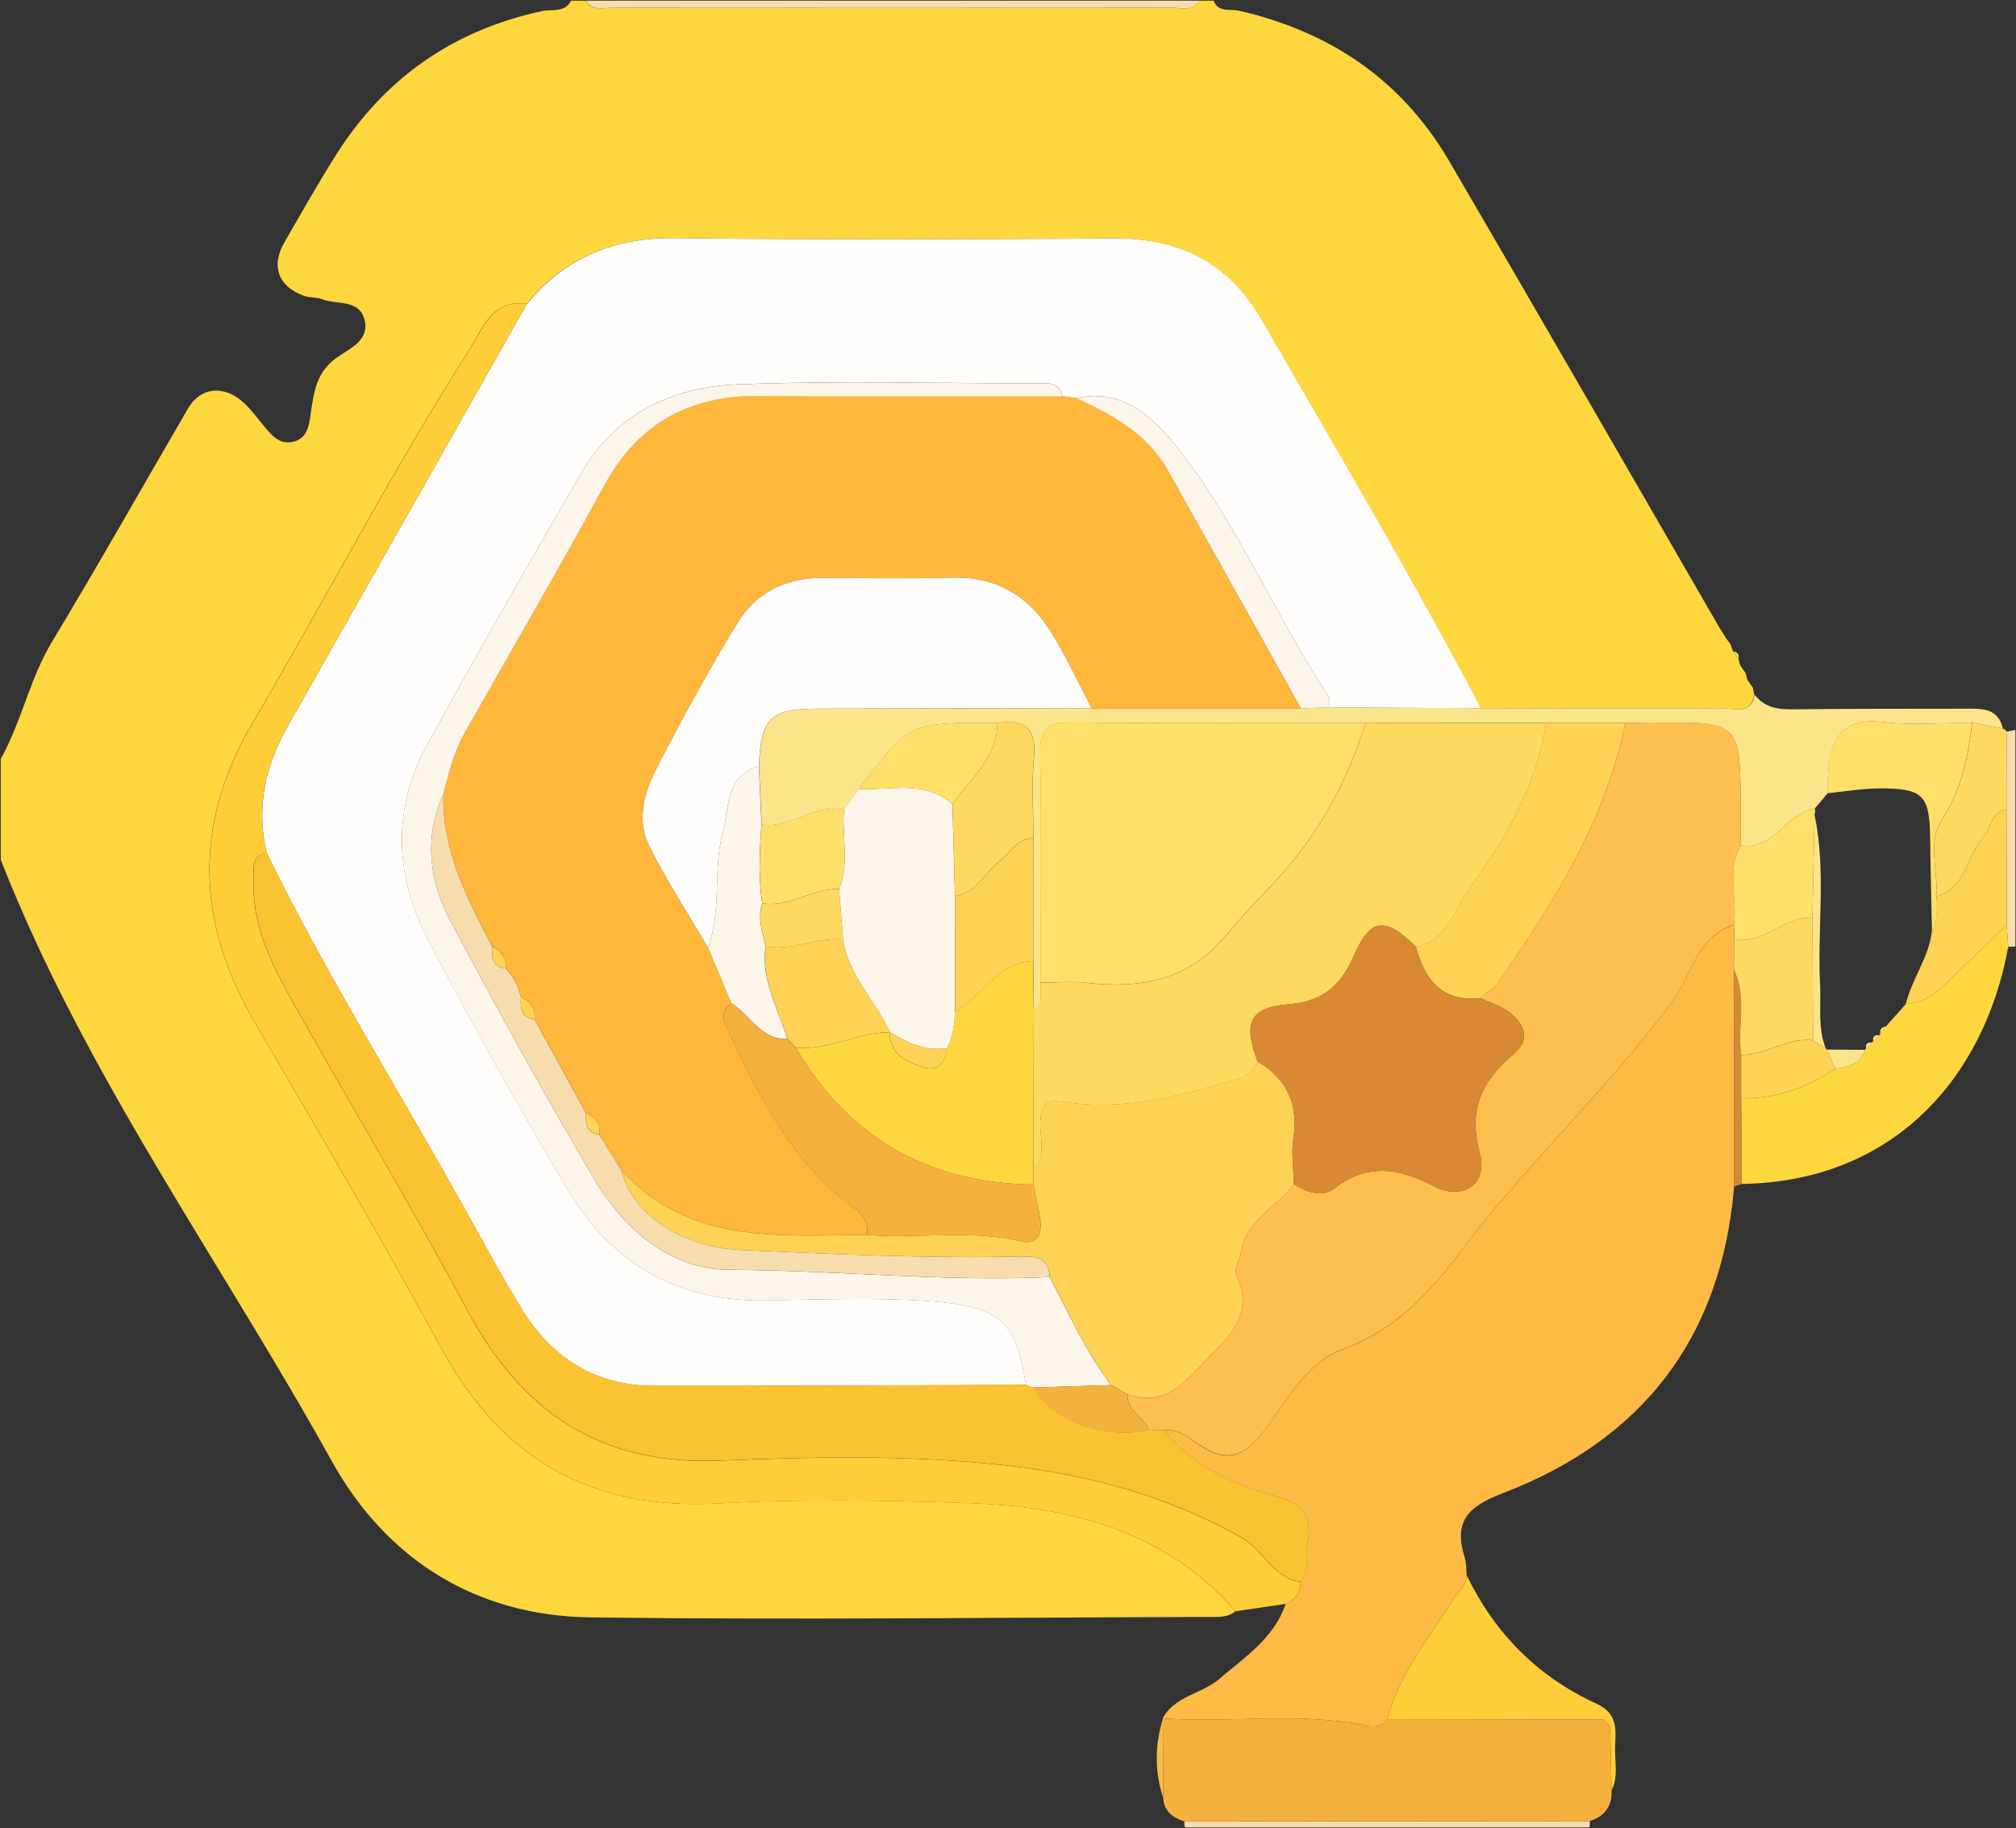 <?xml version="1.0" encoding="utf-8"?>
<!-- Generator: Adobe Illustrator 23.0.3, SVG Export Plug-In . SVG Version: 6.00 Build 0)  -->
<svg version="1.1" id="Layer_1" xmlns="http://www.w3.org/2000/svg" xmlns:xlink="http://www.w3.org/1999/xlink" x="0px" y="0px"
	 viewBox="0 0 279.19 253.19" style="enable-background:new 0 0 279.19 253.19;" xml:space="preserve">
<rect x="0" y="0" width="279.19" height="253.19" fill="#333333" stroke="none"/>
<style type="text/css">
	.st0{fill:#FED73E;}
	.st1{fill:#F7DCAE;}
	.st2{fill:#FEFDFB;}
	.st3{fill:#FDCE38;}
	.st4{fill:#FBE48A;}
	.st5{fill:#FDBA45;}
	.st6{fill:#F4B13E;}
	.st7{fill:#FDDA5F;}
	.st8{fill:#D98933;}
	.st9{fill:#FED255;}
	.st10{fill:#FEB63B;}
	.st11{fill:#FBC231;}
	.st12{fill:#FCF5E9;}
	.st13{fill:#FEBF4E;}
	.st14{fill:#FEDF69;}
</style>
<g>
	<g>
		<path class="st0" d="M0.11,119.09c0-4.67,0-9.33,0-14c2.89-5.16,4-11.07,7.09-16.2c6.44-10.68,12.56-21.54,18.84-32.32
			c1.74-2.99,5-3.31,7.76-0.75c1.09,1.01,1.97,2.25,2.93,3.4c0.99,1.17,2.03,2.34,3.75,1.99c2.05-0.42,2.31-2.2,2.54-3.85
			c0.43-2.98,0.76-5.81,3.61-7.83c1.75-1.23,4.56-2.35,3.86-5.21c-0.71-2.92-3.83-2.07-5.88-2.88c-0.76-0.3-1.67-0.18-2.45-0.45
			c-3.61-1.25-4.69-4.14-2.77-7.44c2.33-4.03,4.62-8.09,7.1-12.02c6.71-10.67,16.24-17.34,28.6-20c1.35-0.29,3.12,0.29,3.99-1.43
			c0.67,0,1.33,0,2,0c0.9,1.44,2.35,0.98,3.61,0.99c25.93,0.02,51.86,0.02,77.79,0c1.26,0,2.71,0.47,3.6-0.99c0.67,0,1.33,0,2,0
			c0.64,1.7,2.26,1.11,3.44,1.37c12.64,2.88,22.59,9.58,29.16,20.82c12.58,21.52,25,43.14,37.48,64.71
			c0.25,0.39,0.49,0.77,0.74,1.16l0.07,0.14c0.23,0.31,0.45,0.61,0.68,0.92c0.12,0.33,0.24,0.66,0.36,1
			c0.24,0.33,0.48,0.66,0.73,0.99c0.09,0.33,0.19,0.66,0.28,0.99c0.24,0.34,0.48,0.67,0.72,1.01c0.09,0.33,0.18,0.66,0.27,0.99
			c0.24,0.34,0.48,0.67,0.72,1.01c0.07,0.34,0.15,0.68,0.22,1.02c-0.51,2.85-2.8,1.85-4.4,1.86c-11.16,0.07-22.33,0.02-33.5,0
			c-9.56-18.26-20.09-35.97-30.38-53.81c-4.45-7.72-11.25-11.31-20.23-11.26c-20.31,0.13-40.62,0.2-60.92-0.04
			c-8.44-0.1-15.26,2.64-20.6,9.12c-4.87-0.72-6.1,3.49-7.91,6.32C54.27,65.21,45.1,82.92,35,100.08
			c-8.27,14.04-7.82,27.64,0.25,41.47c8.78,15.05,17.63,30.08,25.98,45.37c8.39,15.38,20.88,22.27,38.38,21.29
			c11.46-0.64,22.99-0.42,34.47-0.04c14.07,0.46,27.2,3.78,37.03,14.97c-1.13,0.93-2.5,0.8-3.82,0.8c-28.5,0.07-57,0.43-85.49,0.06
			c-15.87-0.21-28.27-7.97-35.9-21.72C30.56,174.61,11.76,148.81,0.11,119.09z"/>
		<path class="st1" d="M166.11,0.09c-0.89,1.46-2.35,0.99-3.6,0.99c-25.93,0.02-51.86,0.02-77.79,0c-1.26,0-2.71,0.45-3.61-0.99
			C109.44,0.09,137.78,0.09,166.11,0.09z"/>
		<path class="st1" d="M220.18,252.21c0,0.3-0.02,0.59-0.07,0.88c-18.67,0-37.33,0-56,0c-0.08-0.27-0.11-0.55-0.09-0.84
			C182.74,252.24,201.46,252.22,220.18,252.21z"/>
		<path class="st1" d="M279.11,131.09c-0.33,0-0.66,0.01-0.99,0.03c-0.07-0.99-0.15-1.98-0.22-2.97c0.02-5.34,0.04-10.68,0.06-16.03
			c-0.01-3.6-0.02-7.2-0.02-10.8c0.39-0.08,0.78-0.16,1.17-0.23C279.11,111.09,279.11,121.09,279.11,131.09z"/>
		<path class="st2" d="M72.96,42.1c5.35-6.48,12.16-9.22,20.6-9.12c20.3,0.24,40.61,0.17,60.92,0.04
			c8.98-0.06,15.78,3.53,20.23,11.26c10.29,17.84,20.82,35.56,30.38,53.81c-6.99-0.04-13.97-0.08-20.96-0.11
			c-0.03-0.5,0.11-1.11-0.12-1.48c-7.48-11.36-12.7-24.16-21.19-34.79c-3.05-3.82-7.43-8.04-13.73-6.56
			c-0.65-0.09-1.31-0.18-1.96-0.27c-0.43-2.1-2.11-1.78-3.56-1.78c-13.83-0.01-27.68-0.4-41.48,0.14
			c-8.96,0.35-16.82,4.04-21.58,12.24c-7.25,12.5-14.43,25.04-21.37,37.71c-4.82,8.81-4.47,18.07,0.05,26.78
			c6.12,11.79,12.65,23.38,19.43,34.81c6.04,10.18,15.16,15.49,27.24,15.32c7.5-0.1,15.02-0.43,22.49,0.08
			c10.86,0.74,12.24,3.12,13.74,11.62c-17.16,0.05-34.32,0.17-51.48,0.14c-8.1-0.01-14.19-3.82-18.37-10.66
			c-2.17-3.55-4.2-7.19-6.2-10.83c-9.59-17.51-20.33-34.38-29.11-52.34c-1.5-6.31-0.19-12.1,2.98-17.67
			C50.96,81.01,61.95,61.55,72.96,42.1z"/>
		<path class="st3" d="M72.96,42.1c-11.01,19.45-22,38.92-33.06,58.34c-3.17,5.57-4.48,11.36-2.98,17.67
			c-2.15,0.37-1.75,2.06-1.81,3.51c-0.29,6.26,2.36,11.67,5.27,16.88c8.02,14.32,16.51,28.38,24.25,42.84
			c7.62,14.23,18.41,21.65,35.16,20.96c13.05-0.54,26.18-0.82,39.3,0.64c11.67,1.29,22.58,4.25,32.81,10
			c3.05,1.71,4.37,5.6,8.21,6.16c-0.01,1.47-0.72,2.46-2.06,3.03c-2.31,0.34-4.61,0.68-6.92,1.02
			c-9.83-11.2-22.95-14.51-37.03-14.97c-11.48-0.38-23.01-0.59-34.47,0.04c-17.5,0.97-29.98-5.92-38.38-21.29
			c-8.35-15.29-17.19-30.32-25.98-45.37c-8.07-13.83-8.52-27.43-0.25-41.47C45.13,82.93,54.3,65.22,65.03,48.43
			C66.86,45.59,68.09,41.38,72.96,42.1z"/>
		<path class="st4" d="M184.14,97.97c6.99,0.04,13.97,0.08,20.96,0.11c11.17,0.01,22.33,0.07,33.5,0c1.59-0.01,3.89,0.99,4.4-1.86
			c1.35,1.75,3.16,2.05,5.27,2.02c7.99-0.11,15.99-0.06,23.98-0.09c2.22-0.01,4.45-0.12,5.12,2.74c-1.42-0.27-2.84-0.53-4.25-0.8
			c-4.11,0-8.27,0.41-12.31-0.09c-5.21-0.64-7.14,1.84-7.58,6.42c-0.11,1.14-0.09,2.3-0.13,3.44c-0.59,0.7-1.17,1.4-1.76,2.1
			c-3.95,0.66-5.64,5.82-10.26,5.14c0-1.82,0.02-3.64,0-5.46c-0.13-11.6-0.13-11.6-11.5-11.57c-1.49,0-2.98,0.03-4.47,0.05
			c-3.66,0-7.33,0-10.99,0c-8.33,0.01-16.66,0.01-24.99,0.02c-13.59-0.01-27.17,0.06-40.76-0.09c-3.21-0.04-4.36,0.94-4.3,4.23
			c0.17,10.6,0.06,21.21,0.06,31.81c-0.17,1.35,0.47,2.9-0.95,3.95c-0.03-2.31-0.05-4.62-0.08-6.94c0-5.67,0.01-11.34,0.01-17
			c0.01-3.76-0.25-7.54,0.09-11.26c0.38-4.09-1.39-5.28-5.06-4.73c-12.28-0.06-12.28-0.06-19.16,9.16c-0.7,0.97-1.39,1.93-2.09,2.9
			c-4.09-0.98-7.37,2.65-11.4,2.02c-0.13-2.7-0.25-5.4-0.38-8.1c0.33-6.79,1.52-7.94,8.38-7.95c12.57-0.02,25.14-0.03,37.71-0.05
			c9.66,0,19.31,0,28.97,0C181.48,98.05,182.81,98.01,184.14,97.97z"/>
		<path class="st4" d="M242.05,94.2c0.24,0.34,0.48,0.67,0.72,1.01C242.53,94.87,242.29,94.53,242.05,94.2z"/>
		<path class="st4" d="M241.05,92.19c0.24,0.34,0.48,0.67,0.72,1.01C241.53,92.87,241.29,92.53,241.05,92.19z"/>
		<path class="st4" d="M240.04,90.21c0.54,0.11,0.84,0.41,0.73,0.99C240.53,90.87,240.28,90.54,240.04,90.21z"/>
		<path class="st4" d="M239.01,88.3c0.23,0.31,0.45,0.61,0.68,0.92C239.46,88.91,239.23,88.6,239.01,88.3z"/>
		<path class="st4" d="M238.2,87c0.25,0.39,0.49,0.77,0.74,1.16C238.69,87.77,238.44,87.38,238.2,87z"/>
		<path class="st5" d="M178.06,222.12c1.34-0.56,2.05-1.56,2.06-3.03c1.36-1.51,0.55-3.43,0.9-5.13c0.71-3.42-0.11-5.6-4.27-6.72
			c-5.88-1.58-11.57-4.14-15.63-9.14c1.83-0.27,3.14,0.75,4.52,1.72c3.64,2.55,6.15,2.63,9.39-1.62c3.12-4.08,5.79-9.44,10.9-11.31
			c7.5-2.74,12.35-8.13,16.82-14.19c2.96-4,6.27-7.69,9.56-11.43c6.55-7.45,13.46-14.58,19.33-22.68c2.59-3.58,3.41-8.85,8.47-10.49
			c0.02,0.66,0.04,1.32,0.07,1.99c-0.02,1.43-0.03,2.86-0.05,4.28c0.01,10,0.01,20,0.02,29.99c-1.74,20.92-12.71,35.07-32.08,42.46
			c-4.86,1.86-6.78,3.95-5.22,8.89c0.24,0.77,0.19,1.64,0.27,2.46c0.01,1.47-1.17,2.26-1.86,3.34c-3.39,5.34-7.44,10.32-9.15,16.59
			c-0.66,0.92-1.66,1.15-2.64,0.94c-9.43-2-18.99-0.38-28.46-1.05c1.68-3.12,5.37-3.35,7.82-5.44
			C172.41,229.48,176.43,226.89,178.06,222.12z"/>
		<path class="st6" d="M161.01,237.99c9.47,0.67,19.03-0.95,28.46,1.05c0.97,0.21,1.97-0.03,2.64-0.94
			c9.99,0.02,19.99,0.04,29.98,0.05c0.29,0.31,0.59,0.62,0.88,0.92c0.07,2.96,0.15,5.92,0.22,8.88c0.07,2.18-0.93,3.6-3.01,4.25
			c-18.72,0.02-37.44,0.03-56.17,0.05c-1.62-0.51-2.82-1.39-2.92-3.26c-0.02-3.65-0.03-7.31-0.05-10.97L161.01,237.99z"/>
		<path class="st5" d="M161.04,238.03c0.02,3.66,0.03,7.31,0.05,10.97C159.87,245.34,159.94,241.69,161.04,238.03z"/>
		<path class="st7" d="M273.11,100.09c1.42,0.27,2.83,0.53,4.25,0.8c0.23,0.09,0.42,0.24,0.57,0.43c0.01,3.6,0.01,7.2,0.02,10.8
			c-2.31,0.26-2.2,2.58-3.32,3.85c-2.3,2.6-2.33,6.97-6.41,8.16c0.14-3.57-1.3-7.51,0.72-10.63
			C271.66,109.32,272.6,104.83,273.11,100.09z"/>
		<path class="st0" d="M277.9,128.15c0.07,0.99,0.15,1.98,0.22,2.97c-3.33,18.25-15.98,32.54-36.91,32.85
			c-0.03-3.95-0.05-7.9-0.08-11.85c4.8,0.09,9.08-1.49,13.04-4.09c1.76-0.27,3.46-0.62,4.1-2.63l0.14-0.19
			c0.27-0.27,0.54-0.54,0.82-0.81l0.19-0.19c0.27-0.28,0.54-0.55,0.82-0.83l0.16-0.18c0.25-0.35,0.51-0.69,0.76-1.04
			c0.93-1.04,1.85-2.07,2.78-3.11c2.69-0.12,4.49-1.78,6.27-3.54C272.73,133.02,275.33,130.6,277.9,128.15z"/>
		<path class="st3" d="M223.19,247.95c-0.07-2.96-0.15-5.92-0.22-8.88c-0.29-0.31-0.59-0.62-0.88-0.92
			c-9.99-0.02-19.99-0.04-29.98-0.05c1.71-6.26,5.76-11.25,9.15-16.58c0.69-1.09,1.87-1.87,1.86-3.34
			c3.88,8.03,9.86,14.06,17.93,17.75c3.17,1.45,2.67,3.79,2.62,6.18C223.62,244.05,224.14,246.07,223.19,247.95z"/>
		<path class="st8" d="M241.13,152.12c0.03,3.95,0.05,7.9,0.08,11.85c-0.35,0.13-0.7,0.26-1.06,0.39c-0.01-10-0.01-20-0.02-30
			c1.88,3.78,0.4,7.85,1,11.75C241.13,148.11,241.13,150.11,241.13,152.12z"/>
		<path class="st9" d="M277.9,128.15c-2.57,2.45-5.17,4.88-7.7,7.37c-1.78,1.76-3.58,3.42-6.27,3.54c0.83-3.5,3.22-6.45,3.61-10.12
			c1.06-1.49,0.36-3.22,0.68-4.81c4.08-1.18,4.11-5.56,6.41-8.16c1.12-1.27,1.02-3.59,3.32-3.85
			C277.94,117.46,277.92,122.8,277.9,128.15z"/>
		<path class="st10" d="M180.15,98.09c-9.66,0-19.31,0-28.97,0c-1.85-3.51-3.51-7.14-5.6-10.51c-3.09-4.99-7.53-7.74-13.65-7.58
			c-5.97,0.16-11.96,0.07-17.93,0.03c-5.06-0.04-9.24,1.96-11.81,6.16c-4.06,6.64-7.79,13.49-11.36,20.41
			c-1.66,3.23-2.66,7.03-0.96,10.47c2.4,4.88,5.41,9.46,8.17,14.17c1.09,2.58,2.19,5.15,3.28,7.73c-1.83,1.14-1,2.59-0.37,3.92
			c4.18,8.87,8.51,17.67,16.57,23.78c1.59,1.21,2.84,2.23,2.55,4.35c-12.13,0.06-24.58,1.37-34.01-8.89
			c-1.01-1.66-2.03-3.32-3.04-4.98c0.12-1.48-0.54-2.47-1.88-3.05c-2.37-4.32-4.74-8.64-7.11-12.95c0.12-1.48-0.54-2.47-1.89-3.05
			c-0.38-1.49-0.96-2.88-2.09-3.98c0.09-1.45-0.56-2.45-1.88-3.03c-3.47-6.68-7-13.34-6.76-21.21c0.76-2.89,1.46-5.79,2.96-8.43
			c6.48-11.42,13.08-22.77,19.36-34.3c4.71-8.63,11.83-12.45,21.49-12.36c13.97,0.12,27.94,0.05,41.91,0.06
			c0.65,0.09,1.31,0.18,1.96,0.27c4.98,2.34,9.79,4.91,12.62,9.96C167.87,76.09,174.01,87.09,180.15,98.09z"/>
		<path class="st11" d="M161.13,198.09c4.06,5,9.75,7.56,15.63,9.14c4.17,1.12,4.98,3.3,4.27,6.72c-0.35,1.71,0.46,3.63-0.9,5.13
			c-3.84-0.56-5.16-4.45-8.21-6.16c-10.23-5.75-21.14-8.7-32.81-10c-13.12-1.45-26.25-1.17-39.3-0.64
			c-16.75,0.69-27.54-6.73-35.16-20.96c-7.75-14.46-16.24-28.52-24.25-42.84c-2.92-5.21-5.56-10.62-5.27-16.88
			c0.07-1.45-0.34-3.14,1.81-3.51c8.78,17.96,19.51,34.84,29.11,52.34c2,3.65,4.03,7.29,6.2,10.83
			c4.18,6.84,10.27,10.65,18.37,10.66c17.16,0.03,34.32-0.08,51.48-0.14c0.34,0.12,0.68,0.23,1.02,0.35
			c2.52,4.61,9.87,7.29,16.07,5.87C159.82,198.05,160.47,198.07,161.13,198.09z"/>
		<path class="st12" d="M143.1,192.16c-0.34-0.12-0.68-0.23-1.02-0.35c-1.5-8.5-2.89-10.88-13.74-11.62
			c-7.46-0.51-14.99-0.19-22.49-0.08c-12.08,0.17-21.2-5.15-27.24-15.32c-6.78-11.42-13.32-23.02-19.43-34.81
			c-4.52-8.71-4.87-17.97-0.05-26.78c6.94-12.67,14.12-25.21,21.37-37.71c4.76-8.2,12.62-11.89,21.58-12.24
			c13.81-0.54,27.65-0.15,41.48-0.14c1.46,0,3.13-0.33,3.56,1.78c-13.97-0.01-27.94,0.06-41.91-0.06
			c-9.66-0.08-16.79,3.73-21.49,12.36c-6.28,11.53-12.89,22.88-19.36,34.3c-1.5,2.64-2.19,5.54-2.95,8.43
			c-2.69,5.99-2.02,11.99,0.9,17.5c6.45,12.15,13.07,24.22,20.09,36.05c4.13,6.96,10.52,12.37,18.72,12.4
			c14.76,0.05,29.48,1.68,44.24,1c2.66,5.08,5.03,10.33,8.49,14.96C150.27,191.93,146.68,192.04,143.1,192.16z"/>
		<path class="st12" d="M180.15,98.09c-6.14-11-12.28-22-18.44-32.98c-2.83-5.05-7.64-7.62-12.62-9.96
			c6.3-1.48,10.67,2.74,13.73,6.56c8.49,10.63,13.71,23.43,21.19,34.79c0.24,0.36,0.09,0.98,0.12,1.48
			C182.81,98.01,181.48,98.05,180.15,98.09z"/>
		<path class="st13" d="M161.13,198.09c-0.65-0.02-1.31-0.04-1.96-0.06c-0.79-1.78-3.13-2.61-3.02-4.94
			c5.86,2.07,8.74-2.72,11.91-5.78c2.67-2.58,5.44-5.98,3.21-10.53c-0.52-1.06,0.44-2.2,0.61-3.3c0.7-4.57,4.97-6.27,7.31-9.5
			c1.77,1.14,3.89,1.92,5.58,0.62c4.64-3.59,9-2.82,13.81-0.33c4.02,2.08,7.53-0.26,6.35-4.55c-1.68-6.1,0.34-10.11,4.77-13.83
			c2.41-2.02,1.31-4.2-0.79-5.77c-1.15-0.86-2.63-1.27-3.96-1.89c0.88-0.75,1.96-1.35,2.6-2.27c7.68-11.05,14.83-22.38,17.56-35.86
			c1.49-0.02,2.98-0.04,4.47-0.05c11.37-0.04,11.38-0.04,11.5,11.57c0.02,1.82,0,3.64,0,5.46c-2.03,3.52-0.42,7.35-0.95,10.99
			c-5.06,1.64-5.88,6.91-8.47,10.49c-5.87,8.1-12.78,15.23-19.33,22.68c-3.28,3.74-6.6,7.42-9.56,11.43
			c-4.47,6.05-9.32,11.44-16.82,14.19c-5.11,1.87-7.79,7.23-10.9,11.31c-3.24,4.25-5.75,4.17-9.39,1.62
			C164.26,198.84,162.95,197.82,161.13,198.09z"/>
		<path class="st7" d="M143.16,140.04c1.42-1.05,0.78-2.6,0.95-3.95c2.16,0,4.34-0.2,6.47,0.04c7.25,0.8,13.8-0.31,18.85-6.18
			c2.04-2.37,4.12-4.7,6.3-6.94c6.36-6.52,10.68-14.22,13.4-22.86c8.33-0.01,16.66-0.01,24.99-0.02
			c-1.35,8.67-5.59,16.07-10.65,22.97c-2.12,2.89-2.94,7.21-7.39,8.02c-4.24-4.2-6.32-4.05-8.65,1.38c-1.78,4.14-4.43,6.2-8.86,6.58
			c-5.49,0.47-6.47,2.4-4.41,7.94c-0.52,1.35-1.64,2.11-2.92,2.47c-7.72,2.21-15.52,4.43-23.63,3.16c-2.91-0.46-3.43,0.27-3.54,2.8
			c-0.1,2.21,0.91,4.64-0.92,6.62C143.15,154.72,143.16,147.38,143.16,140.04z"/>
		<path class="st14" d="M189.12,100.14c-2.72,8.64-7.04,16.34-13.4,22.86c-2.18,2.24-4.26,4.57-6.3,6.94
			c-5.05,5.87-11.6,6.98-18.85,6.18c-2.13-0.23-4.31-0.04-6.47-0.04c0-10.6,0.11-21.21-0.06-31.81c-0.05-3.29,1.09-4.27,4.3-4.23
			C161.95,100.2,175.54,100.13,189.12,100.14z"/>
		<path class="st2" d="M98.04,131.24c-2.75-4.71-5.76-9.29-8.17-14.17c-1.69-3.44-0.7-7.24,0.96-10.47
			c3.56-6.92,7.29-13.78,11.36-20.41c2.57-4.2,6.76-6.2,11.81-6.16c5.98,0.04,11.96,0.13,17.93-0.03
			c6.11-0.16,10.56,2.59,13.65,7.58c2.09,3.37,3.75,7,5.6,10.51c-12.57,0.01-25.14,0.02-37.71,0.05c-6.86,0.01-8.05,1.16-8.38,7.95
			c-4.72,1.41-4.05,5.72-4.99,9.2C98.69,120.51,100,126.09,98.04,131.24z"/>
		<path class="st0" d="M143.16,140.04c-0.01,7.34-0.02,14.68-0.03,22.02c-0.01,0.66-0.02,1.32-0.03,1.99
			c-14.51-0.19-25.54-6.4-32.92-18.97c4.55,0.48,8.6-2.12,13.07-2.11l-0.03-0.02c-0.04,3.15,2.4,4.14,4.69,4.88
			c1.98,0.64,2.99-0.73,3.22-2.65c0.91-1.57,1.02-3.32,1.13-5.07c3.81-2.02,5.79-6.86,10.81-7.01
			C143.11,135.41,143.14,137.73,143.16,140.04z"/>
		<path class="st12" d="M132.27,140.11c-0.12,1.75-0.23,3.5-1.13,5.07c-2.96,0.42-5.48-0.74-7.91-2.23c0,0,0.03,0.02,0.02,0.02
			c-2-4.36-5.75-7.84-6.5-12.84c-0.18-2.34-0.37-4.67-0.55-7.01c1.48-3.58,0.38-7.31,0.67-10.96c0.7-0.97,1.39-1.93,2.09-2.9
			c4.39,0.26,9.08-1.35,12.94,2.12c0.12,4.24,0.24,8.47,0.35,12.71C132.26,129.44,132.27,134.77,132.27,140.11z"/>
		<path class="st9" d="M196.07,131.11c4.45-0.81,5.27-5.14,7.39-8.02c5.06-6.89,9.3-14.3,10.65-22.97c3.66,0,7.33,0,10.99,0
			c-2.74,13.48-9.88,24.81-17.56,35.86c-0.64,0.91-1.72,1.52-2.59,2.26C199.65,138.78,197.28,135.67,196.07,131.11z"/>
		<path class="st14" d="M267.55,128.94c-0.08-4.28-0.2-8.56-0.25-12.84c-0.07-5.93-0.94-6.91-6.88-6.91c-2.45,0-4.89,0.43-7.34,0.67
			c0.04-1.15,0.02-2.3,0.13-3.45c0.44-4.58,2.37-7.06,7.58-6.42c4.05,0.5,8.2,0.09,12.31,0.09c-0.51,4.74-1.46,9.23-4.17,13.41
			c-2.02,3.12-0.57,7.06-0.72,10.63C267.92,125.72,268.61,127.45,267.55,128.94z"/>
		<path class="st12" d="M98.04,131.24c1.96-5.15,0.65-10.73,2.06-15.96c0.94-3.47,0.27-7.79,4.99-9.2c0.13,2.7,0.25,5.4,0.37,8.1
			c-0.28,3.65-0.46,7.29,0.09,10.93c-0.68,2.06,0.05,4,0.47,5.97c-0.67,4.67,1.77,8.61,3.02,12.83c-3.69,0.09-5.13-3.33-7.73-4.94
			C100.23,136.4,99.14,133.82,98.04,131.24z"/>
		<path class="st7" d="M132.26,124.1c-0.12-4.24-0.24-8.47-0.35-12.71c2.45-3.55,6.23-6.38,6.21-11.29
			c3.67-0.55,5.44,0.64,5.06,4.73c-0.34,3.73-0.08,7.51-0.09,11.26c-2.3,0.03-3.24,2.04-4.75,3.24
			C136.33,120.95,135.18,123.65,132.26,124.1z"/>
		<path class="st9" d="M132.26,124.1c2.92-0.45,4.08-3.15,6.09-4.76c1.5-1.2,2.45-3.21,4.75-3.24c0,5.67-0.01,11.34-0.01,17
			c-5.02,0.15-7,4.99-10.81,7.01C132.27,134.77,132.26,129.44,132.26,124.1z"/>
		<path class="st14" d="M251.33,111.96c0.08,0.3,0.06,0.59-0.04,0.88c-0.1,4.76-0.19,9.52-0.29,14.28
			c-3.94-0.25-6.72,3.77-10.81,2.96c-0.02-0.66-0.04-1.32-0.07-1.99c0.53-3.65-1.08-7.48,0.95-10.99
			C245.69,117.78,247.38,112.62,251.33,111.96z"/>
		<path class="st14" d="M105.57,125.11c-0.55-3.64-0.38-7.28-0.1-10.93c4.03,0.63,7.31-3,11.4-2.02c-0.29,3.65,0.82,7.38-0.67,10.96
			C112.51,123.01,109.35,125.72,105.57,125.11z"/>
		<path class="st14" d="M138.12,100.1c0.01,4.91-3.76,7.73-6.21,11.29c-3.86-3.48-8.55-1.86-12.94-2.12
			C125.84,100.04,125.84,100.04,138.12,100.1z"/>
		<path class="st7" d="M240.18,130.07c4.1,0.82,6.87-3.21,10.82-2.96c0.03,5.66,0.06,11.32,0.09,16.98c-3.56-0.51-6.49,2.06-9.96,2
			c-0.59-3.89,0.88-7.96-1-11.75C240.15,132.93,240.17,131.5,240.18,130.07z"/>
		<path class="st5" d="M222.09,238.15c0.29,0.31,0.59,0.62,0.88,0.92C222.68,238.77,222.38,238.46,222.09,238.15z"/>
		<path class="st9" d="M241.13,146.1c3.47,0.06,6.4-2.51,9.96-2c0.59,0.38,1.18,0.75,1.77,1.13c0,0,0.12,0.14,0.12,0.13
			c0.4,0.89,0.79,1.78,1.19,2.67c-3.96,2.6-8.24,4.17-13.04,4.09C241.13,150.11,241.13,148.11,241.13,146.1z"/>
		<path class="st4" d="M254.17,148.03c-0.4-0.89-0.79-1.78-1.19-2.67c1.76,0.01,3.53,0.02,5.3,0.04
			C257.63,147.41,255.93,147.76,254.17,148.03z"/>
		<path class="st4" d="M260.4,143.2c-0.12-0.62,0.18-0.93,0.76-1.04C260.91,142.51,260.65,142.86,260.4,143.2z"/>
		<path class="st4" d="M259.42,144.21c-0.1-0.64,0.18-0.91,0.82-0.83C259.96,143.66,259.69,143.93,259.42,144.21z"/>
		<path class="st4" d="M258.42,145.22c-0.09-0.63,0.18-0.91,0.82-0.82C258.96,144.67,258.69,144.94,258.42,145.22z"/>
		<path class="st9" d="M143.11,164.04c0.01-0.66,0.02-1.32,0.03-1.99c1.83-1.98,0.82-4.41,0.92-6.62c0.11-2.54,0.63-3.26,3.54-2.8
			c8.11,1.27,15.91-0.95,23.63-3.16c1.28-0.37,2.39-1.12,2.92-2.47c4.08,2.42,5.7,5.9,4.97,10.65c-0.32,2.06,0.03,4.22,0.07,6.33
			c-2.34,3.23-6.62,4.93-7.31,9.5c-0.17,1.09-1.13,2.24-0.61,3.3c2.23,4.55-0.54,7.95-3.21,10.53c-3.17,3.05-6.05,7.85-11.91,5.78
			c-0.76-0.42-1.53-0.85-2.29-1.27c-3.46-4.63-5.83-9.88-8.49-14.96c-0.11-2.86-2.07-2.88-4.2-2.83
			c-12.9,0.27-25.78-0.33-38.66-0.92c-7.96-0.36-14.88-4.8-16.43-10.97c9.43,10.26,21.88,8.95,34.01,8.89
			c7.1,0.56,14.27-0.8,21.34,0.89c2.35,0.56,2.87-1.13,2.63-3.03C143.84,167.27,143.43,165.66,143.11,164.04z"/>
		<path class="st6" d="M143.11,164.04c0.32,1.62,0.74,3.22,0.94,4.86c0.24,1.9-0.28,3.59-2.63,3.03
			c-7.07-1.69-14.24-0.33-21.34-0.89c0.28-2.13-0.96-3.15-2.56-4.35c-8.06-6.12-12.4-14.91-16.57-23.78
			c-0.63-1.33-1.46-2.78,0.37-3.92c2.6,1.61,4.04,5.03,7.73,4.94c0.38,0.39,0.75,0.77,1.13,1.16
			C117.56,157.64,128.6,163.86,143.11,164.04z"/>
		<path class="st1" d="M86.07,162.14c1.55,6.16,8.47,10.6,16.43,10.97c12.88,0.59,25.76,1.19,38.66,0.92
			c2.12-0.05,4.09-0.03,4.2,2.83c-14.76,0.68-29.48-0.95-44.24-1c-8.2-0.03-14.6-5.44-18.72-12.4
			c-7.02-11.83-13.64-23.9-20.09-36.05c-2.92-5.51-3.59-11.52-0.9-17.5c-0.24,7.86,3.29,14.52,6.76,21.21
			c-0.11,1.47-0.01,2.8,1.88,3.03c1.13,1.1,1.71,2.49,2.09,3.98c-0.09,1.46,0.03,2.79,1.89,3.05c2.37,4.32,4.74,8.64,7.11,12.95
			c-0.08,1.46,0.03,2.79,1.89,3.05C84.04,158.82,85.06,160.48,86.07,162.14z"/>
		<path class="st9" d="M70.05,134.14c-1.89-0.22-1.99-1.56-1.88-3.03C69.49,131.69,70.14,132.68,70.05,134.14z"/>
		<path class="st9" d="M74.03,141.16c-1.86-0.25-1.97-1.59-1.89-3.05C73.49,138.69,74.15,139.69,74.03,141.16z"/>
		<path class="st9" d="M83.03,157.16c-1.86-0.25-1.97-1.59-1.89-3.05C82.49,154.69,83.15,155.69,83.03,157.16z"/>
		<path class="st6" d="M153.85,191.82c0.76,0.42,1.53,0.85,2.29,1.27c-0.11,2.33,2.23,3.16,3.02,4.94
			c-6.19,1.43-13.54-1.26-16.07-5.87C146.68,192.04,150.27,191.93,153.85,191.82z"/>
		<path class="st8" d="M179.19,163.99c-0.04-2.11-0.39-4.27-0.07-6.33c0.73-4.76-0.89-8.23-4.97-10.65
			c-2.05-5.54-1.08-7.47,4.41-7.94c4.43-0.38,7.08-2.44,8.86-6.58c2.33-5.43,4.4-5.58,8.65-1.38c1.21,4.56,3.58,7.67,8.88,7.13
			c1.33,0.62,2.81,1.03,3.96,1.89c2.1,1.56,3.21,3.74,0.79,5.77c-4.44,3.72-6.45,7.72-4.77,13.83c1.18,4.29-2.33,6.64-6.35,4.55
			c-4.8-2.49-9.17-3.26-13.81,0.33C183.08,165.91,180.96,165.13,179.19,163.99z"/>
		<path class="st9" d="M110.19,145.07c-0.38-0.39-0.75-0.77-1.13-1.16c-1.25-4.22-3.69-8.16-3.02-12.83
			c3.66,0.63,7.09-1.32,10.72-0.96c0.75,5,4.5,8.47,6.5,12.84C118.79,142.95,114.74,145.55,110.19,145.07z"/>
		<path class="st9" d="M123.23,142.94c2.42,1.49,4.94,2.65,7.91,2.23c-0.22,1.92-1.24,3.29-3.22,2.65
			C125.63,147.08,123.2,146.1,123.23,142.94z"/>
		<path class="st7" d="M116.76,130.13c-3.63-0.37-7.06,1.59-10.72,0.96c-0.42-1.97-1.15-3.91-0.47-5.97
			c3.79,0.6,6.95-2.1,10.64-1.99C116.39,125.46,116.57,127.79,116.76,130.13z"/>
		<path class="st4" d="M252.86,145.23c-0.59-0.38-1.18-0.75-1.77-1.13c-0.03-5.66-0.06-11.32-0.09-16.98
			c0.1-4.76,0.19-9.52,0.29-14.28c1.65,7.82,0.36,15.74,0.77,23.6C252.21,139.38,251.7,142.38,252.86,145.23z"/>
	</g>
</g>
</svg>
